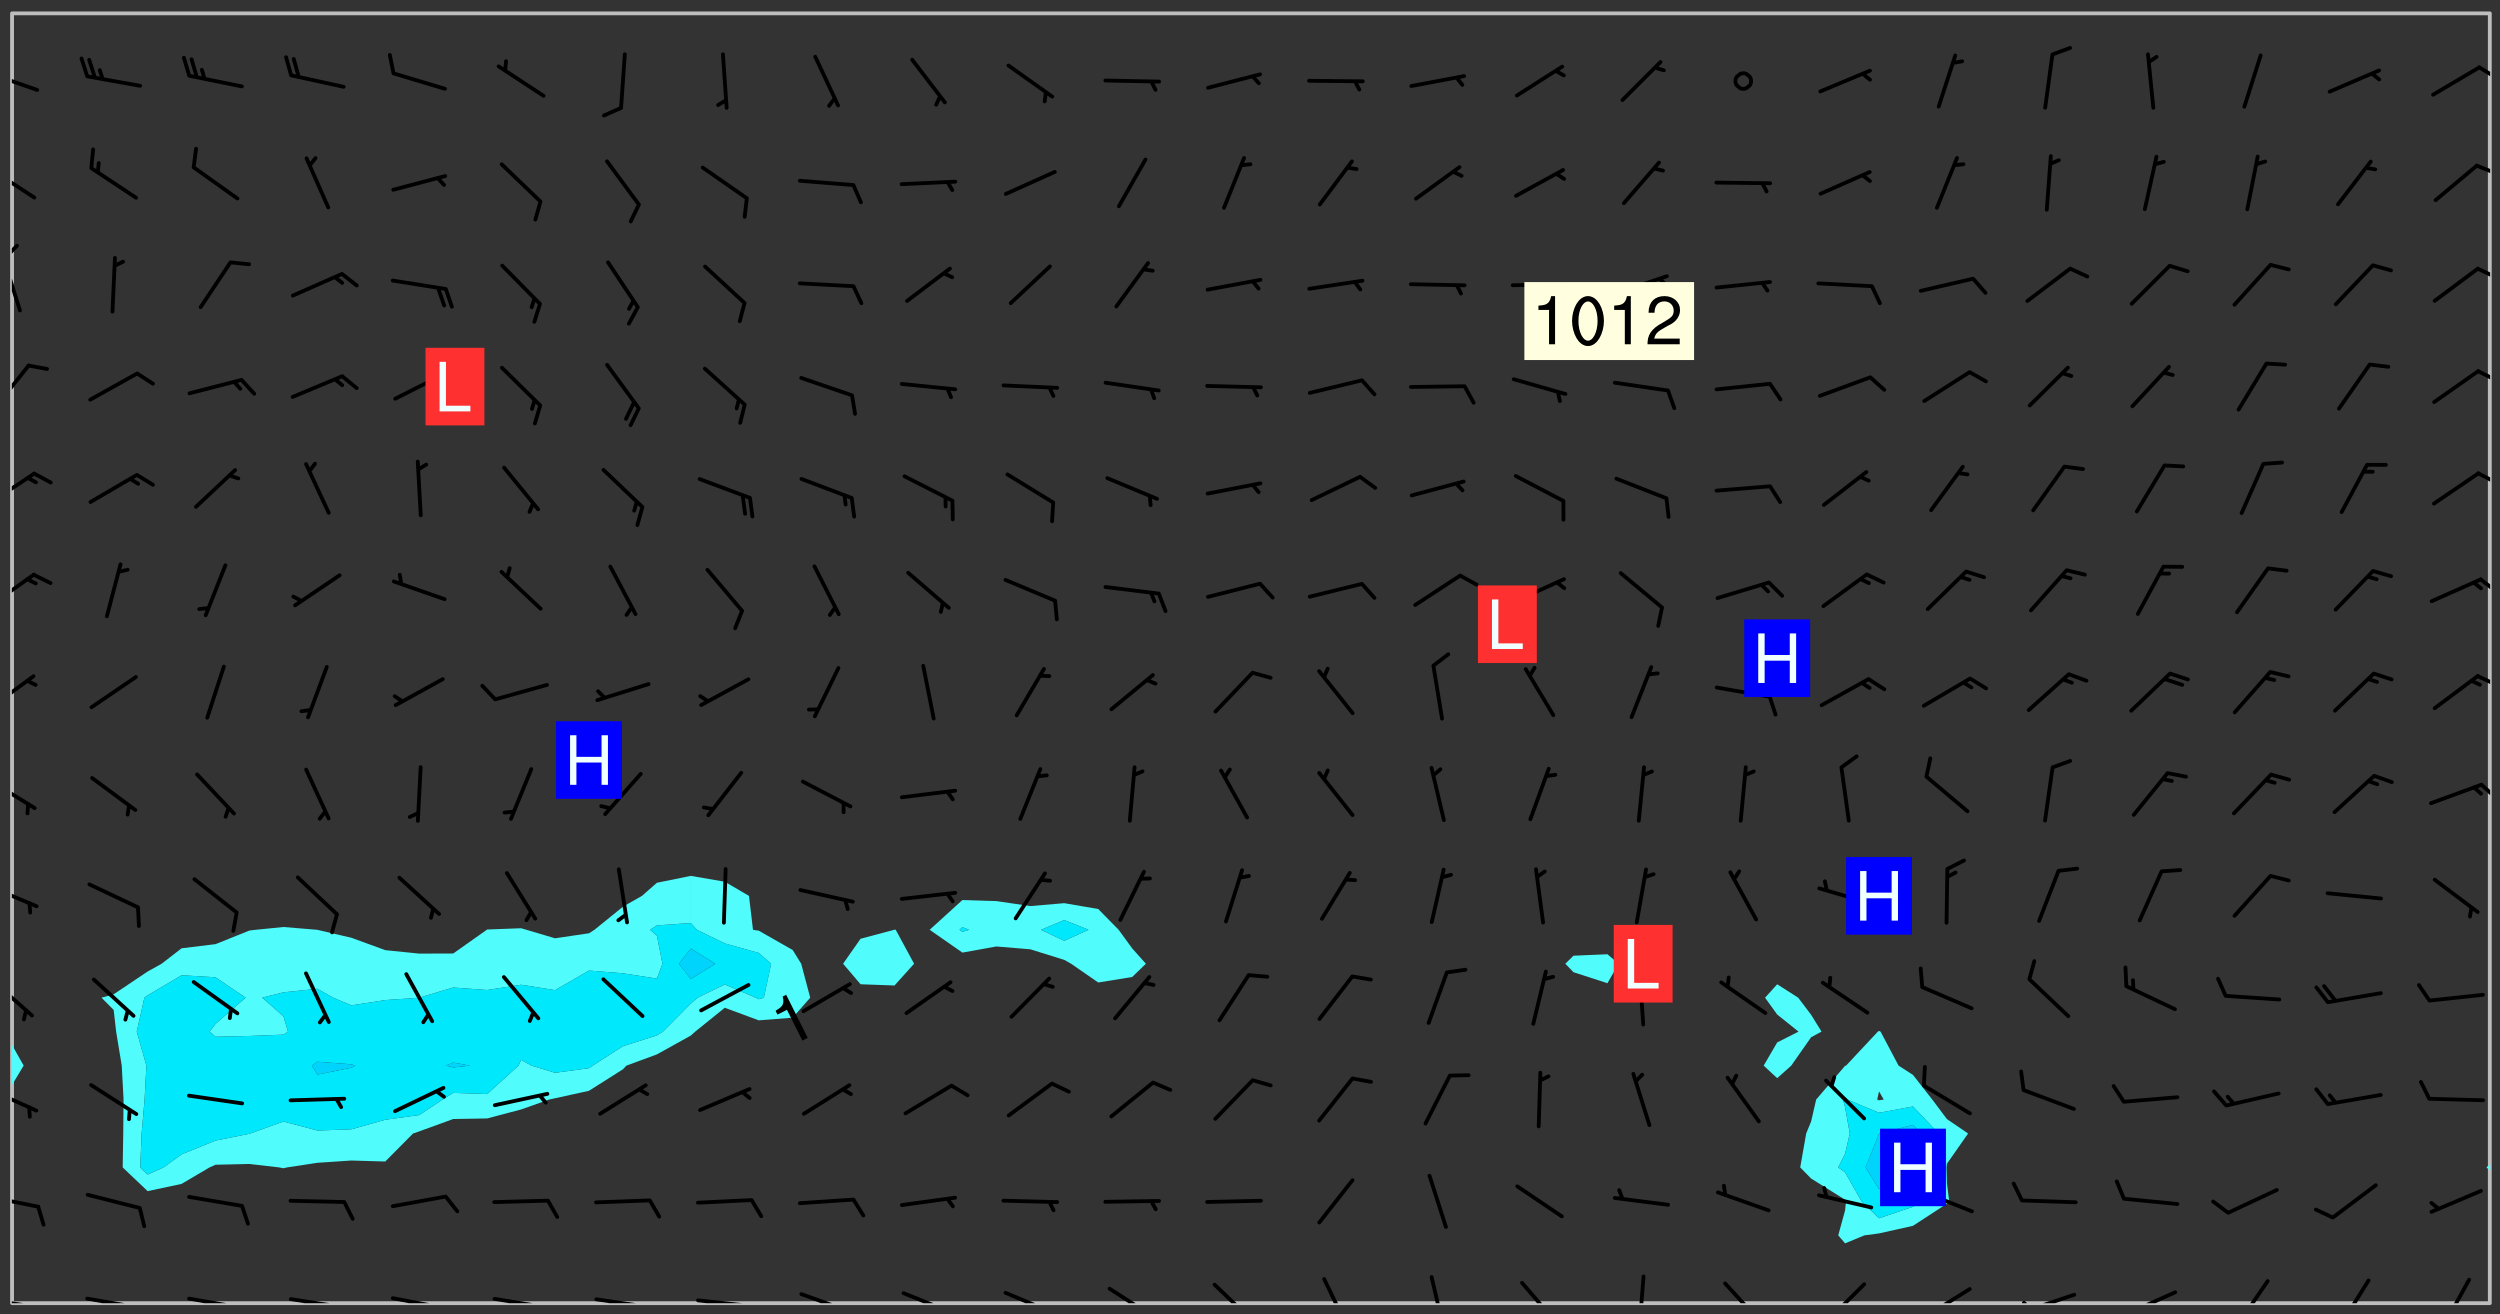 <svg xmlns="http://www.w3.org/2000/svg" role="img" xmlns:xlink="http://www.w3.org/1999/xlink" viewBox="142.45 309.95 326.84 171.84"><rect x="142.45" y="309.95" width="326.84" height="171.84" fill="#333333" stroke="none"/><defs><clipPath id="a"><path d="M144 451h1v29.328h-1zm0 0"/></clipPath><clipPath id="b"><path d="M144 311.672h1V447h-1zm0 0"/></clipPath><clipPath id="c"><path d="M144 311.672h324v168.656H144zm0 0"/></clipPath><clipPath id="d"><path d="M467 463h1v17.328h-1zm0 0"/></clipPath><clipPath id="e"><path d="M467 311.672h1V463h-1zm0 0"/></clipPath><clipPath id="f"><path d="M144 479h4v1.328h-4zm0 0"/></clipPath><clipPath id="g"><path d="M147 480h2v.328h-2zm0 0"/></clipPath><clipPath id="h"><path d="M153 479h9v1.328h-9zm0 0"/></clipPath><clipPath id="i"><path d="M160 480h2v.328h-2zm0 0"/></clipPath><clipPath id="j"><path d="M166 479h9v1.328h-9zm0 0"/></clipPath><clipPath id="k"><path d="M173 480h3v.328h-3zm0 0"/></clipPath><clipPath id="l"><path d="M180 479h8v1.328h-8zm0 0"/></clipPath><clipPath id="m"><path d="M187 480h2v.328h-2zm0 0"/></clipPath><clipPath id="n"><path d="M193 479h8v1.328h-8zm0 0"/></clipPath><clipPath id="o"><path d="M200 480h2v.328h-2zm0 0"/></clipPath><clipPath id="p"><path d="M206 479h9v1.328h-9zm0 0"/></clipPath><clipPath id="q"><path d="M213 480h3v.328h-3zm0 0"/></clipPath><clipPath id="r"><path d="M220 479h8v1.328h-8zm0 0"/></clipPath><clipPath id="s"><path d="M227 480h2v.328h-2zm0 0"/></clipPath><clipPath id="t"><path d="M233 479h8v1.328h-8zm0 0"/></clipPath><clipPath id="u"><path d="M240 480h2v.328h-2zm0 0"/></clipPath><clipPath id="v"><path d="M246 478h9v2.328h-9zm0 0"/></clipPath><clipPath id="w"><path d="M260 478h8v2.328h-8zm0 0"/></clipPath><clipPath id="x"><path d="M273 478h8v2.328h-8zm0 0"/></clipPath><clipPath id="y"><path d="M287 478h7v2.328h-7zm0 0"/></clipPath><clipPath id="z"><path d="M300 477h7v3.328h-7zm0 0"/></clipPath><clipPath id="A"><path d="M315 476h4v4.328h-4zm0 0"/></clipPath><clipPath id="B"><path d="M329 476h3v4.328h-3zm0 0"/></clipPath><clipPath id="C"><path d="M341 477h6v3.328h-6zm0 0"/></clipPath><clipPath id="D"><path d="M356 476h2v4.328h-2zm0 0"/></clipPath><clipPath id="E"><path d="M367 477h6v3.328h-6zm0 0"/></clipPath><clipPath id="F"><path d="M380 477h7v3.328h-7zm0 0"/></clipPath><clipPath id="G"><path d="M393 478h8v2.328h-8zm0 0"/></clipPath><clipPath id="H"><path d="M393 480h3v.328h-3zm0 0"/></clipPath><clipPath id="I"><path d="M406 478h8v2.328h-8zm0 0"/></clipPath><clipPath id="J"><path d="M406 480h3v.328h-3zm0 0"/></clipPath><clipPath id="K"><path d="M420 478h8v2.328h-8zm0 0"/></clipPath><clipPath id="L"><path d="M420 480h2v.328h-2zm0 0"/></clipPath><clipPath id="M"><path d="M434 477h6v3.328h-6zm0 0"/></clipPath><clipPath id="N"><path d="M448 477h5v3.328h-5zm0 0"/></clipPath><clipPath id="O"><path d="M461 477h5v3.328h-5zm0 0"/></clipPath><clipPath id="P"><path d="M144 466h4v2h-4zm0 0"/></clipPath><clipPath id="Q"><path d="M144 452h4v4h-4zm0 0"/></clipPath><clipPath id="R"><path d="M144 437h3v6h-3zm0 0"/></clipPath><clipPath id="S"><path d="M144 425h4v4h-4zm0 0"/></clipPath><clipPath id="T"><path d="M144 411h4v5h-4zm0 0"/></clipPath><clipPath id="U"><path d="M466 412h2v3h-2zm0 0"/></clipPath><clipPath id="V"><path d="M144 398h4v5h-4zm0 0"/></clipPath><clipPath id="W"><path d="M466 398h2v2h-2zm0 0"/></clipPath><clipPath id="X"><path d="M144 384h4v6h-4zm0 0"/></clipPath><clipPath id="Y"><path d="M466 385h2v3h-2zm0 0"/></clipPath><clipPath id="Z"><path d="M144 371h4v5h-4zm0 0"/></clipPath><clipPath id="aa"><path d="M466 371h2v3h-2zm0 0"/></clipPath><clipPath id="ab"><path d="M144 357h3v7h-3zm0 0"/></clipPath><clipPath id="ac"><path d="M466 358h2v2h-2zm0 0"/></clipPath><clipPath id="ad"><path d="M144 343h2v8h-2zm0 0"/></clipPath><clipPath id="ae"><path d="M144 341h1v4h-1zm0 0"/></clipPath><clipPath id="af"><path d="M466 344h2v3h-2zm0 0"/></clipPath><clipPath id="ag"><path d="M144 331h4v6h-4zm0 0"/></clipPath><clipPath id="ah"><path d="M466 331h2v2h-2zm0 0"/></clipPath><clipPath id="ai"><path d="M144 319h4v3h-4zm0 0"/></clipPath><clipPath id="aj"><path d="M466 318h2v3h-2zm0 0"/></clipPath><g id="ak" clip-path="url(#clip1)"><path fill="#fff" fill-opacity="0" fill-rule="evenodd" d="M0 0h1000v1000H0zm0 0"/><path fill="#d3d3d3" fill-opacity="0" fill-rule="evenodd" d="M162.152 355.867l-.234.293.059.234.117.172.176.234.293.348.113.059.117-.172.059-.234.176-.176.465-.176h.699l.234.293.289.816.059.176.176.23.352.234.699.699.172.176.234.348.234.41.289.582.41.465.23.234.234.176.117.23.176.293.172 1.164v.234l.059.289.059.117.117.117.348.41.117.172.176.176.176.234.117.172.172.352.059.234.234.406.234-.059-.176.176-.059.93h-.582l-.234-.113-.348.113-.117.117-.059.293-.059.176-.117.172-.465.293-.059.234-.059.113v.645l.059.172v.41l.059.059v.406l.059.406.117.176.059.059.23.641-.059.293v.699l-.059.582v.234l-.059.23-.055.352v1.922l.055.117h.426l-.367.117-.023.352.891 1.168 1.742.539 1.34.359v.539l.09.809.535.715 1.52.27.891-.086.09 1.164.535.18 1.16-.18 2.055-.984 1.16-.363 1.879-.176 1.695-.18-.18.719-1.516.086-1.25.09-.805.27-1.074.809.27.719.535.898-.18.625-.266.809.266 1.078.625.898.805.18 1.25-.18-.266.723.098.504.055.293v.172l.059.293v.406l.176.117.352.117h.406l.293-.176.113-.117.059-.117.117-.23.059-.176.352-.465.23-.176.176-.059.176.059.059.176.117.988.055.469.059.172.117.234.176.059.816.059h.289l.117.234.059.406.059.352v1.105l.117.293.117.348.289.699.176.352.582.754.352.176.172.059.469.234.641.465.348.234.293.176.293.055.23.062.816.348.293.176.113.172.352.352.117.176.523.641v.289l.059.352v.348l.059.352.059.289.117.059.172.059h.176l.582.234.176.117.176.289.176.234.113.234.293.23.117.117v.41l.059.055.289.234.234.117.059.117.117.172.059.117.23.234.059.176.234.059.117.059-.117.113-.059.117v.117l-.117.293-.117.289v.582l.176.117.117.059.059.117.117.117.113.059.176.348.059.352.059.406v.176l-.059.176-.117.699v.172l.117.176.293.293h.406l.176.117.117.172.117.293v.234h-.527l-.23-.234h-.234l-.176.059-.059.699.059.348.117.176.176.41.117.23.289.469.176.055h.523l.234.059.758.641.059.293v.234l.059.059.23.348v.352l-.117.172v.293l.293.289.293.176.172.059.293.176.293.117.582.406.289.234.293.176.219.16.016.012.23.176.641.523.176.234.117.176.176.176.113.172v.641l.117.176.469.117.582.117.234.059.23.113.293.117.113.059.586.352.289.172.176.062.176.055.176.059.699.352.289.176.234.055.289.176.234.117.641.406.293.117.172.059.234.059.41.059.23.059.234.117.059.172-.41.176.469.059.059.293.113.234.176.055.234.059.176.059.406.117.641.234.117.172.059.234v.176l-.059.117-.059.406.234.234.117.059.348.117.641.23.176.117.289.117.176.176.234.465.582 1.105.176.176.348.176.176.117.352.117 1.047.523.234.059.465.113.293.059.465.176.758.582.234.234.348.465.176.176.289.234.816.699.293.176.289.289.293.176.293.289.695.641.176.176.293.234.289.234.469.289.641.582.348.234.234.293.348.348.352.465.934.992.348.406.117.176.234.059.113.117.645.176.23.113.234.059.293.176.23.117.934.699.406.406.234.176.406.176.234.117.816.348.348.234.234.117.293.289.23.117.758.352.352.172.23.059.293.117.234.059.871.176h.816l.469.23.172.059.875.699.465.117.293.059.176.059.23.059.469.059.348.059.352.059.406.059h.293l.172.059v.23l.176.176h.293l.348.059.352.059.699.117h.641l.465-.234.293-.176.172-.117.41-.172.289-.176.934-.465.469-.293.523-.293.465-.172.465-.176 1.051-.465.289-.117.41-.117.289-.117.527-.176 1.516-.699.582-.348.289-.059.293-.059.348-.117.875-.23.352-.117h.113l.234-.059.875-.234.234-.059h.812l.352-.059.816-.117.172-.059.352-.055.293-.059.23-.059.816-.176.176-.059h.348l.234-.059.465-.117.758-.172.234-.059h.348l.41-.117.289-.059 1.285-.059h.289l.41-.059.23-.059h.176l.875-.117h.406l.41-.117h.348l.352-.113.871-.059h1.75l1.047.289.41.117.289.117.352.117.289.117 1.051.172.289.059h.293l.293.059.172.059.41.059.172.059.117.059h.117l.117.059.352.059h.113l.41.066 1.922.395 1.926.395 1.52.449 1.695.719 2.145.805 1.605-.719 1.43-.805 1.16-1.078 1.25-.449 3.035-.719 1.875-.359 2.145-1.348 2.234-1.254 2.5-1.258 1.695-.449 1.785-.18 1.16-.27.625.539 1.34-.27.715-.988.984-1.344.445-.18.805-.359 1.875-.539 1.785-.449 1.25-.27 1.16-.09 1.699-.09 1.961-.27 1.25-.09h.539l.625-.09h.891l2.145-.18 2.41-.18 2.59-.09 1.695.18 1.609.09 1.43.359 1.16.719 1.875.988 1.16 1.527.266.715.629.09.355.898.535.539.535 1.527 1.074.359h.535l-.805.535.09 1.707.715 2.695.891.805.895.988.715 1.258 1.785.539 1.52-.18.355 1.344 1.609-.805.98-.539.27.27.316-.215.219-.145.801.449.449-.359h.355l.535-.27.539-.719.535-.27.625-.988 1.16.449.84.371 1.395.617 1.695-.18h1.605l1.785.09.18-1.707.535-1.344.805.27.492.848.402.406-.09.539v.359l.715.449.711-.27h1.43l.359.988.445 1.258.715 1.344 1.25.629 1.695.629.715-.18.18-.539.98-.09.449.359.086 1.258-.266.629-.535.18v.539l.715.984.266.539.984.988.801 1.078-.266.359-.09.898-.625 2.332-.355 2.066-.09 1.793-.18.719-.09.539v1.438l-.98 1.883-.359 1.707-.535.898-.805 1.168-.266.539 2.055 1.254.086.359-.355.539-.09-.18v.809l.09 1.438-.445.715-1.074.094-.266.715.535.898.805.719 1.16.809 1.34.27.445.359-.355.449-1.789-.09-1.25-.449-.715-.719-.625-.09-.176 3.59-.188 1.309h89.359V311.703h-55.27v49.082l.762.125 3.289.543 2.023 2.836v2.754l2.352.332 2.348.332h4.051l-1.379 4.16-2.023.707-2.023.703-.543.344-2.594 1.617-.188.117-2.023-2.078-.73-2.742-2.672-2.078-1.375-3.5-.066-.082-1.957-2.672 2.75-1.418v-49.082H294.422v91.414l.117.031.133.012.074.074.105.047.09.059.086.059.09.059.297.297.059.09.031.117.027.117.016.137-.031.117-.059.09-.059.086-.043.105-.047.102-.027.121v.145l.176.27.148.148.074.086.074.074.043.105.062.09.059.086.043.105.059.09.047.102.043.105.059.086.117.18.074.074.062.086.059.09.043.105.059.09.059.086.062.09.059.09.043.102.117.18.074.074.059.086.074.074.09.059.105.047h.148l.133-.016.133.016.102-.047.074-.074.047-.102-.016-.133v-.148l-.047-.105-.027-.117-.047-.102-.027-.121-.043-.102-.062-.09-.043-.102-.043-.105-.031-.117-.016-.133-.012-.137.086-.059.059-.086.121-.031.043.105.016.133v.117l.059.102.059.09.09.059.148.148.059.09.043.105-.012.102.086.059.105.047.086.059.09.059.074.074-.117.027-.105.047-.086.059-.074.074-.059.09-.062.086-.027.121-.047.102-.043.105-.031.117-.012.133-.016.133v.148l.027.117.047.105.043.102.059.09.074.074.09.059.074.074.09.059.059.09.043.105.047.102.117.031.133.016h.148l.117-.031.105.043.043.105.047.102.027.121L299.5 410l.027.117.031.121.027.117.105.043.102.047.133-.016.148.148.062.086.074.074.07.074.09.062.105.043.102.043.117.031.137.016.117-.031.074-.074.027-.117-.012-.133-.031-.121-.027-.117.043-.105h.117l.09.062.117.027h.148l.133.016h.148l.133.016.133-.016h.148l.133-.016.133-.012.137.012.117-.027.133-.016.191-.059-.059.176-.016.133-.027.121-.016.133-.059.086-.133.016-.105.047-.105.043-.117.031-.117.027-.266.031h-.148l-.133.016-.074.074.059.086.148.148.117.18.074.07.09.062.09.059.086.059.09.059.102.043.105.062.105.043.086.059.105.047.102.043.18.117.059.09-.043.102-.047.105.016.133.223.223.059.09.043.102.031.121.043.102.016.133.031.117.012.137.031.117.148.148.102.043.105.043.117.031.133.016.137.016h.117l.117-.031.09-.059.043-.105.047-.102.043-.105.031-.117.012-.133v-.148l-.012-.133-.016-.133-.031-.117-.043-.105-.047-.105-.043-.102-.043-.105-.016-.133.016-.133.027-.117.031-.117.027-.121.047-.102.09-.059.086-.062.074-.074.09-.059.223-.223.059-.086.074-.074.117-.18.059-.086v-.148l-.074-.074-.102-.047-.105-.043-.102-.043-.059-.09-.047-.105-.027-.117.09-.059.117-.031.102-.043.18-.117.148-.148.012-.133-.012-.105-.09-.059-.133.016h-.148l-.133.016-.133-.016-.121-.031-.086-.059-.074-.074-.059-.09-.062-.086-.117-.18-.059-.086.031-.121.086-.059.121-.031.059-.086v-.121l-.031-.117-.059-.09-.059-.086-.047-.105-.027-.117-.016-.133.059-.09.074-.074.09-.059.117-.18.074-.074.059-.086.148-.148.121-.031.133-.016.133.016.074.074.043.105.016.133-.031.117-.117.031-.133.012-.148.148-.043.105-.047.102-.027.121-.031.117v.148l.031.117.043.105.059.09.074.07.074.074.117.031.121.027.117-.027.133-.016h.117l.09.059.074.074.047.105.059.086.102.047.133.016.105.043.086.059-.012.105-.074.074-.18.117-.059.09-.09.059-.07.074-.074.074-.062.09-.027.117-.016.133.016.133-.016.133v.148l.016.133.027.117.031.121.074.074.09.059.086.059.09.059.117.031v.086l-.102.047-.09.059-.266.031-.117.027h-.148l-.105.043-.102.047-.059.09-.062.234-.012.133-.031.121-.016.133v.293l-.012.133.012.137.016.133.133.016.133.012.121.031.086.059.074.074.047.105.043.102.016.133v.445l-.016.133v.445l.031.266.027.117.016.133.031.117.086.211.031.266v.148l-.031.117-.027.117-.031.121-.027.117-.031.117-.031.121-.012.133-.016.133.09.059.117-.031.102.016.047.105-.031.266v.441l-.043.105-.047.105-.043.102-.043.105-.059.086-.031.121-.043.117-.031.117-.016.133.016.133.059.09.105.047.086.059.059.086-.012.137-.031.117-.043.102v.445l-.016.133v.148l-.031.117-.043.105-.027.117-.047.105-.043.102-.031.121-.027.117-.031.133-.031.117-.027.117-.043.105-.031.117-.031.121-.012.133-.016.133v.297l.027.117v.148l.047.398.027.117.059.09.121.031h.148l.133-.016.059.09v.117l-.059.09-.09.059-.102.043-.105.047-.09.059-.086.059-.137.016-.117-.031-.133-.016-.102.047-.062.086-.012.137-.016.133-.031.117-.027.117-.016.133-.031.121v.297l.016.133.031.117v.148l.012.133v.148l-.027.117-.047.102-.027.121-.031.117-.059.09-.074.074-.102.043-.105.047-.117.027-.121.031-.102-.047.059-.086.105-.047.027-.117.031-.117.027-.121.031-.117v-.148l.016-.133-.031-.117-.043-.105-.105.016-.074.074-.102.043-.09.062-.074.074-.043.102-.016.133-.031.117L304.25 426l-.031.117-.027.117-.031.121-.027.117-.031.117-.043.105-.09.059h-.09l-.117-.031-.031-.086.016-.137-.031-.117v-.148l-.012-.133v-.148l-.062-.234-.027-.121-.043-.102-.047-.105-.059-.086-.059-.09-.043-.105-.062-.086-.148-.148-.07-.074-.105-.047-.105-.043-.102-.043-.297-.297-.09-.074-.086-.059-.105-.043-.09-.062-.086-.059-.105-.043-.09-.059-.086-.062-.074-.07-.105-.047-.086-.059-.105-.043-.09-.062-.102-.043-.105-.043-.086-.059-.105-.047-.105-.043-.102-.047-.09-.059-.102-.043-.105-.043-.09-.062-.117-.027-.133-.016-.133.016H299.75l-.133.016-.117-.031-.09-.059-.074-.074-.09-.059-.102-.047h-.148l-.121-.027-.102-.043-.074-.074-.117-.18-.09-.059-.102-.043-.09-.062-.105-.043-.09-.059-.086-.059-.105-.047-.059-.086-.059-.09-.043-.105-.047-.102-.074-.074-.086-.059-.074-.074-.09-.059-.223-.223-.043-.105-.031-.266.105-.043h.145l.105.043.074.074.09.059.086.059.105.047.09.059.148.148.07.074.148.148.062.086.074.074.086.059.074.074.09.062.09.059.086.059.27.176.102.047.105.043.102.043.047-.074.059-.086.074-.074.07-.074.105.043.074.074.059.09.043.102.047.105.043.105.121.027.117-.027.074-.09.043-.105.059-.09.074-.074.105-.043.117-.027.133.012.09.059.148.148.059.09.043.105.047.102.043.105.043.102.105.047.105.043.133.016.086-.059.059-.09.074-.074.105-.043.117.027.105.047.102.043.105.043.102.047.18.117v.117l-.016.133.016.133.016.137.059.086.102.047.121.027.117.031h.148l.117-.031.059-.09.18-.117.059-.09.074-.074.059-.086.117-.18.18-.117.117.031.09.059.043.074-.016.133v.117l.09.059h.148l.133-.016.133-.012.266-.031.105-.043.117-.031.121-.027.074-.074.07-.074.062-.09-.016-.105-.047-.102-.102-.043-.105-.016-.117.027-.266.031h-.148l-.074-.074-.09-.059-.117-.031-.117-.027-.133-.016h-.148l-.133.016h-.297l-.105-.047-.148-.148-.043-.102-.059-.09.223-.223.086-.059.105-.043.117-.031.133-.016.133.016.137.016.102.043.133-.012.09-.062.102-.043.062-.09-.047-.102-.09-.059-.117-.031-.102-.043-.059-.09-.062-.09v-.117l.016-.133.105-.047.074-.07v-.121l-.09-.059-.031-.117.09-.059.074-.074.043-.105.059-.09.047-.102.016-.133v-.148l-.047-.105-.043-.102-.09-.059-.133-.016-.102-.043-.137-.016-.117-.031h-.445l-.133-.016-.133-.012-.133-.016-.117-.031h-.148l-.133-.016-.133-.012-.266-.031-.121-.043-.086-.059-.074-.074v-.148l.012-.133.105-.047.102-.043.133-.016h.152l.133-.016h.293l.121.031.102.043.09.059.234.062.121-.047.09-.059.102-.043.133-.016.105.043.102.047.133.012.121-.027h.145l.121-.031.117-.027.105-.047.074-.074.086-.059.148-.148.059-.086.047-.105.027-.117.016-.105-.102-.043-.09-.059-.117-.031-.105-.043-.09-.062-.074-.086-.074-.074-.102-.043-.105-.047-.102-.043-.059-.09-.047-.102-.086-.211-.062-.086-.059-.09-.074-.074-.086-.059h-.27l-.117.031-.09.059-.102.043-.133.016-.105-.016-.027-.117-.062-.09-.117-.031-.102-.043-.148-.148-.031-.117-.016-.105.074-.074.18-.117.117-.027.117-.031.137.016.102.043.105.043.102.047.105.043.117.031.133.016.117.027.133.016.105-.016.09-.059-.074-.074-.105-.043-.074-.074-.074-.09-.148-.148-.086-.059-.09-.059-.074-.074-.09-.059-.102-.047-.121-.027-.102-.047-.105-.043-.117-.031-.102-.043-.121-.031h-.148l-.117.031-.105.043-.086.062-.18.117-.086.059-.09.059-.105.047-.086.059-.105.043-.102.043-.105.047-.074.074-.059.09-.059.086-.047.105-.059.086-.074.074-.133-.012-.117-.031h-.117l-.074.074-.09.059-.074.074-.09.059-.086.059-.105.047-.102.043-.137.016-.102-.043-.148-.148-.105-.047h-.086l-.105.047-.102.043-.121.031-.117-.031-.074-.074v-.117l.031-.121.074-.07.059-.09.074-.074.117-.031.105-.043h.293l.133-.016.137-.016.102-.043.09-.059.102-.047.09-.059.133-.012.09.059.133.012.09-.059.086-.059.105-.043.09-.059.086-.062.09-.059.148-.148.059-.086.059-.09.105-.043.133-.016.117.027.121.031.059-.059.059-.09.031-.266.027-.117.105.012.133.016.102-.043.09-.059.059-.09.074-.074.059-.09.047-.102.012-.133-.012-.133-.047-.105-.148-.148-.059-.09-.059-.086-.043-.105v-.445l.016-.133v-.148l.012-.133-.059-.059-.09.059-.102-.043-.18-.117-.086-.059-.062-.09-.059-.09-.074-.074-.086-.059-.121.031-.102.012-.105.047-.086.059-.105.043-.148.148-.09.059-.086.059-.09.062-.105.043-.133.016v-.121l.105-.043.117-.031.074-.07.043-.105v-.148l-.027-.117-.148-.148-.133-.016h-.148l-.117.031-.105.043-.102.043-.09.062-.117.027-.074-.074.012-.133-.043-.102-.043-.105-.09-.059-.117.027-.121.031-.117.031-.102.043-.121.031-.102.043-.105.043-.09.059-.102.016v-.117l.016-.133-.059-.09-.074.043-.148.148-.059.09-.074.074-.047.105-.043.102-.074.074-.059.09-.074.074-.059.086-.074.074-.09.062-.074.07-.074.074-.102.016-.133.016-.105-.043v-.121l.148-.148.043-.102.059-.09.047-.102.043-.105.059-.09.031-.117.043-.102.031-.121.027-.117.047-.105.043-.102.043-.105.074-.07.09-.062.09-.059.102-.043h.297l.266-.031.105-.043-.074-.074-.117-.031-.105-.043-.09-.059-.102-.047-.09-.059-.102-.043-.105-.043-.09-.062-.086-.059-.105-.043-.102-.043-.121-.031-.117-.031-.102-.043L297.5 410.25l-.102-.043-.09-.059-.043-.105-.016-.133.102-.043.133-.016.137.016.133-.016.102-.043.059-.09.016-.105-.09-.059-.074-.074-.102-.043-.09-.059-.148-.148-.043-.105-.016-.133v-.293l-.059-.09-.09-.059-.074-.074-.043-.105-.031-.117-.059-.09-.074-.074-.117-.027-.074-.074-.09-.059-.09-.062-.086-.059-.074-.074-.059-.086-.047-.105-.086-.059-.148-.148-.195-.059-.133.016-.102.043-.074.074-.047.102-.043.105-.059.09-.059.086-.297.297-.09.059h-.086l-.062-.086-.043-.105.031-.117.059-.09.027-.117-.012-.133-.09-.062-.105.047-.117.027-.117.031-.27.176-.102.047-.117.027-.105.047-.09.059-.102.043-.059-.086-.047-.105.016-.133.047-.105.07-.074.074-.07.059-.09v-.148l-.043-.105h-.238l-.102.047-.031.117-.027.117-.031.121-.074.043-.133.016-.074-.047-.043-.102-.043-.105-.047-.102-.043-.105-.121.031-.102.043-.133.016-.117.031-.105.043-.09.059-.102.047-.121.027-.133.016-.102-.043-.059-.09-.047-.105-.043-.102-.043-.105v-.117l.059-.09.086-.059.18-.117.102-.047.105-.043.105-.059.102-.043.09-.062.102-.043.105-.059.102-.047.09-.059.105-.043.102-.043.09-.062.102-.043.137-.016.117.031.102.043.121.031.102.043.105.047.102.043.105.043.102.047.105.043.102.043.105.047.086.059.105.043.117.031.105.043.102.047.09.059.105.043.102.043.105.047.117.027.102.047.121.027h.148l.086-.059.016-.102.059-.09-.027-.117-.074-.074-.117-.18-.074-.074-.09-.074-.18-.117-.086-.059-.105-.043-.102-.047-.27-.176-.059-.09-.074-.074-.059-.09-.043-.102-.031-.117-.016-.137v-.562l-.012-.133-.016-.133-.031-.117-.016-.133-.012-.133-.031-.121-.223-.223-.059-.086-.016-.105.031-.117.133-.016v-91.414H172.992v1.453l-.059.234-.352 1.051-.172.523-.117.348-.176.41-.117.172-.234.293-.23.059h-.352l-.117.059-.23.406v.293l.117.176.23.23.117.234.641.758.293.465.176.234.23.352.234.348.641.816.176.465.172.41.117.695.176.469.117 1.398.059.465v.875l.117 1.047v4.781l-.059.465-.352 1.281-.176.523-.113.41-.352.93L172.934 336l-.234.582-.117.176-.172.348-.176.406-.352.816-.059.293-.113.293-.117.289-.059.176-.117.875-.059.406-.059.117-.059.176-.059.172-.23.527-.117.172v.234l-.117.234-.059.172-.176.586v.289l-.059.176v.293l-.059.113-.059.527v.172l-.055.234v2.621l-.176.816-.117.176-.176.234-.117.172-.113.234-.586.934-.23.289-.293.465-.176.234-.289.352-.352.699-.113.23-.176.41-.176.23-.406.527-.816.699-.293.172-.289.234-.176.117-.176.176-.523.406-.527.176-.172.176-.234.055-.641.176h-.758m12.211 31.023l-1.074.449.359.895 1.25-.715.445-.539-.98-.09"/><path fill="#d3d3d3" fill-opacity="0" fill-rule="evenodd" d="M201.508 416.598h-.895l.449.629.98.359.805-.09.445-.988-.176.09-.715-.355-.895.355m154.621 59.07l-.059-.523v-.293l.113-.293.059-.23.469-.469h.113l.117-.113.117-.059h.176l.234-.059h.348l.234.059.117.059.23.172.059.176.117.582v.293l-.117.176-.172.289-.176.176-.527.523-.23.234-.117.059h-.176l-.117-.059-.406-.293-.176-.117-.117-.059-.059-.113-.055-.117m6.641-10.957l-.059-.172v-1.109l.059-.172.176-.059.172-.059h.176l.234-.059.117.059.059.699-.059.172-.117.176-.117.059-.234.523-.113.059h-.234l-.059-.117m9.613-14.391l-.117-.176v-.699l.293-.875.117-.172.176-.352.113-.23.117-.293.352-.758.117-.23.172-.234h.176l.117-.059h.641l.117.059.234.234.172.113.352.293.117.117.113.176v.113l.117.059.117.117v.699l-.059.176v.23l-.059.176-.348 1.051-.117.23-.117.234-.117.059-.23.234-.641.289h-.875l-.41-.117-.641-.465"/><path fill="none" stroke="#bebebe" stroke-linecap="round" stroke-linejoin="round" stroke-miterlimit="10" stroke-width=".5" d="M467.957 311.695H144.027v168.625h323.93v-168.625"/><g clip-path="url(#a)"><path fill="#fff" fill-opacity="0" fill-rule="evenodd" d="M144 475.891v4.438h.004H144v-28.504 24.066"/></g><g clip-path="url(#b)"><path fill="#fff" fill-opacity="0" fill-rule="evenodd" d="M144 444.82v1.703-134.852h.004H144V444.82"/></g><path fill="#50fcfc" fill-rule="evenodd" d="M144 446.523v5.301l.004-.004v-5.293l-.004-.004"/><g clip-path="url(#c)"><path fill="#fff" fill-opacity="0" fill-rule="evenodd" d="M144.004 480.328V451.82l1.539-2.559-1.539-2.734V311.672h88.762v112.785l-4.438.902-1.949 1.711-2.488 1.418-3.727 3.02-.711.453-4.438.656-3.742-1.109-.699-.203-4.438.164-.047.039-4.391 3.098-4.438.016-4.441-.453-4.438-1.621-4.438-1.035-.035-.004-4.402-.367-3.633.367-.809.094-4.438 1.781-4.438.543-2.613 2.02-1.824 1.016-4.438 2.973-1.598.449 1.598 1.602.32 2.836.734 4.441.238 4.438-.043 4.438-.07 4.438 3.258 3.098 4.438-.945 3.652-2.152.785-.352 4.438-.102 3.895.453.547.109.465-.109 3.973-.605 4.438-.297 4.438.129 3.633-3.664.809-.277 4.438-1.613 4.438-.078 4.438-1.172 3.672-1.297.77-.168 4.438-.977 4.438-2.812.457-.48 3.98-1.465 4.438-2.465.57-.512 3.871-3.121 4.438 1.645 4.438-.348 2.293-2.613-1.18-4.438-1.113-1.797-4.438-2.527-.75-.113-.527-4.438-3.16-1.848-4.441-.766V311.672h26.633v119.816l-.039.02-4.402 1.172-2.285 3.266 2.285 2.684 4.441.16 2.559-2.844-2.402-4.438-.156-.02v-119.816h8.875v115.945l-4.281 3.891 4.281 2.98 4.438-.801 4.441.371 4.438 1.383.895.504 3.543 2.453 4.438-.719 1.797-1.734-1.797-2.012-1.766-2.426-2.672-2.719-4.438-.762-4.438.379-4.441-.652-4.438-.137V311.672h84.328v123.031l-4.438.191-1.074 1.051 1.074 1.109 4.438 1.438 1.453-2.547-1.453-1.242V311.672h22.191v126.957l-1.586 1.754 1.586 2.203 2.789 2.234-2.789 1.414-1.766 3.027 1.766 1.645 1.84-1.645 2.602-3.715 1.359-.727-1.359-2.191-1.695-2.246-2.746-1.754V311.672h13.316v133.051l-.156.098-4.152 4.441-.129.023-3.781 4.414-.656 2.852-.648 1.586-.781 4.438 1.43 1.453 4.438 2.77.121.219-.121 1.172-.895 3.266.895 1.047 2.523-1.047 1.914-.254 4.438-.992 4.438-2.891.301-.301-.301-2.414-.051-2.027.051-.48 2.77-3.957-2.77-1.887-1.914-2.551-2.523-3.223-1.883-1.215-2.352-4.441-.203-.098V311.672h79.887v150.434l-.465.469.465.461v17.293H144.004"/></g><path fill="#50fcfc" fill-rule="evenodd" d="M145.543 449.262l-1.539 2.559v-5.293l1.539 2.734m11.773-7.277l-1.598-1.602 1.598-.449 4.438-2.973 1.824-1.016 2.613-2.02 4.438-.543 4.438-1.781.809-.094 3.633-.367 4.402.367.035.004 4.438 1.035 4.438 1.621 4.441.453 4.438-.016 4.391-3.098.047-.039 4.438-.164.699.203 3.742 1.109 4.438-.656.711-.453 3.727-3.02 2.488-1.418 1.949-1.711 4.438-.902v6.168l-4.438.309-.895.574.895.773.727 3.664-.727 1.941-4.438-.691-4.438-.359-4.438 2.559-4.441-.707-4.438.691-4.438-.328-4.438 1.332-4.441.312-4.438.691-2.379-1.004-2.059-1.164-4.438.461-2.777.703 2.777 2.441.594 1.996-.594.395-4.441.172-4.438.102-.781-.668.781-1.012 3.93-3.426-3.93-2.664-4.438-.27-4.438 2.625-.426.309-1 4.438 1.262 4.441-.238 4.438-.387 4.438-.184 4.438.973.926 2.082-.926 2.355-1.707 4.438-1.805 4.438-.891.102-.035 4.34-1.559 4.438 1.172 4.438-.156 4.438-1.254 4.441-.613 3.043-2.027 1.395-.867 4.438.152 4.105-3.723.332-.75 1.355.75 3.086.941 4.438-.605.48-.336 3.957-2.535 4.438-1.414.789-.492 3.648-3.676.887-.762 3.555-1.727 4.047 1.727.391.203.664-.203.953-4.438-1.617-1.414-4.438-1.238-3.645-1.785-.797-.883v-6.168l4.441.766 3.16 1.848.527 4.438.75.113 4.438 2.527 1.113 1.797 1.18 4.438-2.293 2.613-4.438.348-4.438-1.645-3.871 3.121-.57.512-4.438 2.465-3.98 1.465-.457.48-4.438 2.812-4.438.977-.77.168-3.672 1.297-4.438 1.172-4.438.078-4.438 1.613-.809.277-3.633 3.664-4.438-.129-4.438.297-3.973.605-.465.109-.547-.109-3.895-.453-4.438.102-.785.352-3.652 2.152-4.438.945-3.258-3.098.07-4.438.043-4.438-.238-4.438-.734-4.441-.32-2.836"/><path fill="#00e8fc" fill-rule="evenodd" d="M161.59 449.262l-1.262-4.441 1-4.438.426-.309 4.438-2.625 4.438.27 3.93 2.664-3.93 3.426-.781 1.012.781.668 4.438-.102 4.441-.172.594-.395-.594-1.996-2.777-2.441 2.777-.703 4.438-.461v9.535l-.73.508.73 1.168 4.438-.891.527-.277-.527-.164-4.438-.344v-9.535l2.059 1.164 2.379 1.004 4.438-.691 4.441-.312 4.438-1.332v9.816l-.988.395.988.242 2.211-.242-2.211-.395v-9.816l4.438.328 4.438-.691 4.441.707 4.438-2.559 4.438.359 4.438.691.727-1.941-.727-3.664-.895-.773.895-.574 4.438-.309v3.328l-1.562 1.992 1.562 2 3.199-2-3.199-1.992V430.625l.797.883 3.645 1.785 4.438 1.238 1.617 1.414-.953 4.438-.664.203-.391-.203-4.047-1.727-3.555 1.727-.887.762-3.648 3.676-.789.492-4.438 1.414-3.957 2.535-.48.336-4.438.605-3.086-.941-1.355-.75-.332.75-4.105 3.723-4.438-.152-1.395.867-3.043 2.027-4.441.613-4.438 1.254-4.438.156-4.438-1.172-4.34 1.559-.102.035-4.438.891-4.438 1.805-2.355 1.707-2.082.926-.973-.926.184-4.438.387-4.438.238-4.438"/><path fill="#00d4fc" fill-rule="evenodd" d="M183.945 450.43l-.73-1.168.73-.508 4.438.344.527.164-.527.277-4.438.891m17.754-.926l-.988-.242.988-.395 2.211.395-2.211.242m31.066-11.559l-1.562-2 1.562-1.992 3.199 1.992-3.199 2"/><path fill="#50fcfc" fill-rule="evenodd" d="M254.957 438.629l-2.285-2.684 2.285-3.266 4.402-1.172.039-.02.156.02 2.402 4.438-2.559 2.844-4.441-.16m13.316-4.141l-4.281-2.98 4.281-3.891v3.543l-.383.348.383.266.875-.266-.875-.348v-3.543l4.438.137 4.441.652 4.438-.379v2.207l-3.043 1.273 3.043 1.438 3.172-1.438-3.172-1.273v-2.207l4.438.762 2.672 2.719 1.766 2.426 1.797 2.012-1.797 1.734-4.438.719-3.543-2.453-.895-.504-4.438-1.383-4.441-.371-4.438.801"/><path fill="#00e8fc" fill-rule="evenodd" d="M268.273 431.773l-.383-.266.383-.348.875.348-.875.266m13.316 1.172l-3.043-1.438 3.043-1.273 3.172 1.273-3.172 1.438"/><path fill="#50fcfc" fill-rule="evenodd" d="M348.164 437.055l-1.074-1.109 1.074-1.051 4.438-.191 1.453 1.242-1.453 2.547-4.438-1.438m26.629 13.852l-1.766-1.645 1.766-3.027 2.789-1.414-2.789-2.234-1.586-2.203 1.586-1.754 2.746 1.754 1.695 2.246 1.359 2.191-1.359.727-2.602 3.715-1.84 1.645m4.441 13.121l-1.43-1.453.781-4.438.648-1.586.656-2.852 3.781-4.414v4.09l-.277.324.277 1.02.613 3.418-.613 2.66-.902 1.777.902.637 2.16 3.805 2.277 2.207 4.438-1.504 1.004-.703 1.273-4.441 1.082-4.438-3.359-3.535-4.438.828-4.129-1.73-.309-.324v-4.09l.129-.023 4.152-4.441.156-.098v7.91l-.234 1.066.234.098.617-.098-.617-1.066v-7.91l.203.098 2.352 4.441 1.883 1.215 2.523 3.223 1.914 2.551 2.77 1.887-2.77 3.957-.051.48.051 2.027.301 2.414-.301.301-4.438 2.891-4.438.992-1.914.254-2.523 1.047-.895-1.047.895-3.266.121-1.172-.121-.219-4.438-2.77"/><path fill="#00e8fc" fill-rule="evenodd" d="M383.672 463.211l-.902-.637.902-1.777.613-2.66-.613-3.418-.277-1.02.277-.324.309.324 4.129 1.73 4.438-.828v2.41l-4.391 1.125-.047.039-1.77 4.398 1.77 2.848 2.785-2.848 1.652-1.902 1.07-2.535-1.07-1.125v-2.41l3.359 3.535-1.082 4.438-1.273 4.441-1.004.703-4.438 1.504-2.277-2.207-2.16-3.805"/><path fill="#00d4fc" fill-rule="evenodd" d="M388.109 465.422l-1.77-2.848 1.77-4.398.047-.039 4.391-1.125 1.07 1.125-1.07 2.535-1.652 1.902-2.785 2.848"/><path fill="#fff" fill-opacity="0" fill-rule="evenodd" d="M388.109 452.633l-.234 1.066.234.098.617-.098-.617-1.066"/><path fill="#50fcfc" fill-rule="evenodd" d="M467.996 463.035l-.465-.461.465-.469v.93"/><g clip-path="url(#d)"><path fill="#fff" fill-opacity="0" fill-rule="evenodd" d="M467.996 480.328H468v-17.293 17.293h-.004"/></g><path fill="#50fcfc" fill-rule="evenodd" d="M467.996 462.105v.93H468v-.93h-.004"/><g clip-path="url(#e)"><path fill="#fff" fill-opacity="0" fill-rule="evenodd" d="M467.996 311.672H468v150.434-150.434h-.004"/></g><path fill="#fff" fill-opacity="0" fill-rule="evenodd" d="M245.285 449.066l5.223-2.613-4.457-8.906-5.223 2.613 4.457 8.906"/><path fill-rule="evenodd" d="M244.777 440.234l.453-.23 2.82 5.629-.703.355-2.012-4.016-1.242.621-.246-.496.469-.309.203-.16.164-.184.121-.219.059-.266-.004-.328-.082-.398"/><g clip-path="url(#f)"><path fill="none" stroke="#000" stroke-linecap="round" stroke-linejoin="round" stroke-miterlimit="10" stroke-width=".5" d="M147.465 480.91l-6.93-1.16"/></g><g clip-path="url(#g)"><path fill="none" stroke="#000" stroke-linecap="round" stroke-linejoin="round" stroke-miterlimit="10" stroke-width=".5" d="M147.465 480.91l.777 2.324"/></g><g clip-path="url(#h)"><path fill="none" stroke="#000" stroke-linecap="round" stroke-linejoin="round" stroke-miterlimit="10" stroke-width=".5" d="M160.777 480.93l-6.926-1.203"/></g><g clip-path="url(#i)"><path fill="none" stroke="#000" stroke-linecap="round" stroke-linejoin="round" stroke-miterlimit="10" stroke-width=".5" d="M160.777 480.93l.762 2.332"/></g><g clip-path="url(#j)"><path fill="none" stroke="#000" stroke-linecap="round" stroke-linejoin="round" stroke-miterlimit="10" stroke-width=".5" d="M174.094 480.93l-6.926-1.203"/></g><g clip-path="url(#k)"><path fill="none" stroke="#000" stroke-linecap="round" stroke-linejoin="round" stroke-miterlimit="10" stroke-width=".5" d="M174.094 480.93l.762 2.332"/></g><g clip-path="url(#l)"><path fill="none" stroke="#000" stroke-linecap="round" stroke-linejoin="round" stroke-miterlimit="10" stroke-width=".5" d="M187.418 480.867l-6.945-1.074"/></g><g clip-path="url(#m)"><path fill="none" stroke="#000" stroke-linecap="round" stroke-linejoin="round" stroke-miterlimit="10" stroke-width=".5" d="M187.418 480.867l.805 2.316"/></g><g clip-path="url(#n)"><path fill="none" stroke="#000" stroke-linecap="round" stroke-linejoin="round" stroke-miterlimit="10" stroke-width=".5" d="M200.711 480.988l-6.902-1.32"/></g><g clip-path="url(#o)"><path fill="none" stroke="#000" stroke-linecap="round" stroke-linejoin="round" stroke-miterlimit="10" stroke-width=".5" d="M200.711 480.988l.723 2.348"/></g><g clip-path="url(#p)"><path fill="none" stroke="#000" stroke-linecap="round" stroke-linejoin="round" stroke-miterlimit="10" stroke-width=".5" d="M214.043 480.898l-6.934-1.141"/></g><g clip-path="url(#q)"><path fill="none" stroke="#000" stroke-linecap="round" stroke-linejoin="round" stroke-miterlimit="10" stroke-width=".5" d="M214.043 480.898l.785 2.324"/></g><g clip-path="url(#r)"><path fill="none" stroke="#000" stroke-linecap="round" stroke-linejoin="round" stroke-miterlimit="10" stroke-width=".5" d="M227.367 480.84l-6.953-1.023"/></g><g clip-path="url(#s)"><path fill="none" stroke="#000" stroke-linecap="round" stroke-linejoin="round" stroke-miterlimit="10" stroke-width=".5" d="M227.367 480.84l.824 2.312"/></g><g clip-path="url(#t)"><path fill="none" stroke="#000" stroke-linecap="round" stroke-linejoin="round" stroke-miterlimit="10" stroke-width=".5" d="M240.699 480.703l-6.988-.75"/></g><g clip-path="url(#u)"><path fill="none" stroke="#000" stroke-linecap="round" stroke-linejoin="round" stroke-miterlimit="10" stroke-width=".5" d="M240.699 480.703l.914 2.277"/></g><g clip-path="url(#v)"><path fill="none" stroke="#000" stroke-linecap="round" stroke-linejoin="round" stroke-miterlimit="10" stroke-width=".5" d="M253.828 481.52l-6.613-2.383"/></g><g clip-path="url(#w)"><path fill="none" stroke="#000" stroke-linecap="round" stroke-linejoin="round" stroke-miterlimit="10" stroke-width=".5" d="M267.094 481.645l-6.516-2.633"/></g><g clip-path="url(#x)"><path fill="none" stroke="#000" stroke-linecap="round" stroke-linejoin="round" stroke-miterlimit="10" stroke-width=".5" d="M280.391 481.688l-6.48-2.719"/></g><g clip-path="url(#y)"><path fill="none" stroke="#000" stroke-linecap="round" stroke-linejoin="round" stroke-miterlimit="10" stroke-width=".5" d="M293.422 482.23l-5.91-3.801"/></g><g clip-path="url(#z)"><path fill="none" stroke="#000" stroke-linecap="round" stroke-linejoin="round" stroke-miterlimit="10" stroke-width=".5" d="M306.32 482.758l-5.078-4.855"/></g><g clip-path="url(#A)"><path fill="none" stroke="#000" stroke-linecap="round" stroke-linejoin="round" stroke-miterlimit="10" stroke-width=".5" d="M318.629 483.492l-3.066-6.324"/></g><g clip-path="url(#B)"><path fill="none" stroke="#000" stroke-linecap="round" stroke-linejoin="round" stroke-miterlimit="10" stroke-width=".5" d="M331.207 483.75l-1.594-6.844"/></g><g clip-path="url(#C)"><path fill="none" stroke="#000" stroke-linecap="round" stroke-linejoin="round" stroke-miterlimit="10" stroke-width=".5" d="M346.016 482.992l-4.582-5.328"/></g><g clip-path="url(#D)"><path fill="none" stroke="#000" stroke-linecap="round" stroke-linejoin="round" stroke-miterlimit="10" stroke-width=".5" d="M356.762 483.832l.559-7.004"/></g><g clip-path="url(#E)"><path fill="none" stroke="#000" stroke-linecap="round" stroke-linejoin="round" stroke-miterlimit="10" stroke-width=".5" d="M372.73 482.922l-4.746-5.184"/></g><g clip-path="url(#F)"><path fill="none" stroke="#000" stroke-linecap="round" stroke-linejoin="round" stroke-miterlimit="10" stroke-width=".5" d="M381.18 482.809l4.984-4.957"/></g><g clip-path="url(#G)"><path fill="none" stroke="#000" stroke-linecap="round" stroke-linejoin="round" stroke-miterlimit="10" stroke-width=".5" d="M394 482.184l5.969-3.711"/></g><g clip-path="url(#H)"><path fill="none" stroke="#000" stroke-linecap="round" stroke-linejoin="round" stroke-miterlimit="10" stroke-width=".5" d="M394.871 481.645l-1.062-.617"/></g><g clip-path="url(#I)"><path fill="none" stroke="#000" stroke-linecap="round" stroke-linejoin="round" stroke-miterlimit="10" stroke-width=".5" d="M406.969 481.441l6.664-2.223"/></g><g clip-path="url(#J)"><path fill="none" stroke="#000" stroke-linecap="round" stroke-linejoin="round" stroke-miterlimit="10" stroke-width=".5" d="M407.938 481.117l-.887-.848"/></g><g clip-path="url(#K)"><path fill="none" stroke="#000" stroke-linecap="round" stroke-linejoin="round" stroke-miterlimit="10" stroke-width=".5" d="M420.406 481.762l6.418-2.863"/></g><g clip-path="url(#L)"><path fill="none" stroke="#000" stroke-linecap="round" stroke-linejoin="round" stroke-miterlimit="10" stroke-width=".5" d="M421.34 481.344l-.965-.754"/></g><g clip-path="url(#M)"><path fill="none" stroke="#000" stroke-linecap="round" stroke-linejoin="round" stroke-miterlimit="10" stroke-width=".5" d="M434.941 483.227l3.977-5.793"/></g><g clip-path="url(#N)"><path fill="none" stroke="#000" stroke-linecap="round" stroke-linejoin="round" stroke-miterlimit="10" stroke-width=".5" d="M448.387 483.309l3.719-5.961"/></g><g clip-path="url(#O)"><path fill="none" stroke="#000" stroke-linecap="round" stroke-linejoin="round" stroke-miterlimit="10" stroke-width=".5" d="M461.871 483.41l3.383-6.16"/></g><g clip-path="url(#P)"><path fill="none" stroke="#000" stroke-linecap="round" stroke-linejoin="round" stroke-miterlimit="10" stroke-width=".5" d="M147.445 467.711l-6.891-1.395"/></g><path fill="none" stroke="#000" stroke-linecap="round" stroke-linejoin="round" stroke-miterlimit="10" stroke-width=".5" d="M147.445 467.711l.699 2.352m12.578-2.188l-6.812-1.723m6.812 1.723l.586 2.383m12.785-2.656l-6.926-1.176m6.926 1.176l.773 2.328m12.59-2.836l-7.023-.16m7.023.16l1.102 2.195m12.156-2.906l-6.91 1.262m6.91-1.262l1.523 1.926m11.848-1.391l-7.023.191m7.023-.191l1.215 2.133m12.102-2.168l-7.023.262m7.023-.262l1.23 2.121m12.082-2.16l-7.02.34m7.02-.34l1.258 2.105m12.055-2.172l-7.012.473m7.012-.473l1.293 2.082m11.996-2.328l-6.961.965m5.949-.824l.719.992m13.641-.559l-7.027-.184m6.004.156l.547 1.098m13.793-1.219l-7.027.113m6.004-.098l.594 1.074m13.742-1.113l-7.023.16m19-2.844l-4.344 5.527m14.414-6.109l2.141 6.691m9.332-5.309l5.828 3.926m6.914-2.406l6.973.887m-5.957-.758l-.434-1.148m12.91.289l6.621 2.348m-5.66-2.008l-.18-1.211m12.422 1.25l6.844 1.59m-5.848-1.355l-.316-1.188m12.793.445l6.527 2.605m-6.527-2.605l-.266-2.438m13.332 3.621l7.023.238m-7.023-.238l-1.078-2.203m14.41 1.977l6.992.691m-6.992-.691l-.934-2.266m14.562 4.102l6.363-2.98M433.75 468.504l-1.961-1.473m15.648 2.094l5.617-4.223m-5.617 4.223l-2.223-1.039m15.113.297l6.469-2.738m-5.527 2.34l-.953-.773"/><g clip-path="url(#Q)"><path fill="none" stroke="#000" stroke-linecap="round" stroke-linejoin="round" stroke-miterlimit="10" stroke-width=".5" d="M147.203 455.148l-6.406-2.898"/></g><path fill="none" stroke="#000" stroke-linecap="round" stroke-linejoin="round" stroke-miterlimit="10" stroke-width=".5" d="M146.27 454.727l.078 1.223m13.926-.352l-5.914-3.797m5.051 3.242l-.098 1.223m14.793-2.062l-6.953-1.012m20.305.402l-7.023.211m6-.18l.609 1.066m13.383-2.516l-6.332 3.047m5.41-2.605l.988.727m13.516-.387l-6.867 1.484m5.871-1.27l.789.938m13.07-2.273l-5.961 3.727m5.094-3.184l1.062.613m13.375-.664l-6.473 2.742m5.531-2.344l.953.773m13.043-1.668l-5.949 3.734m5.082-3.191l1.066.609m13.148-1.102l-6.016 3.629m6.016-3.629l2.105 1.262m11.031-1.531l-5.656 4.172m5.656-4.172l2.211 1.059m11.004-1.188l-5.457 4.426m5.457-4.426l2.258.957m10.773-1.266l-4.891 5.047m4.891-5.047l2.355.68m10.695-.91l-4.363 5.508m4.363-5.508l2.414.441m10.312-.82l-3.184 6.266m3.184-6.266l2.453-.047m9.375-.332l-.215 7.023m.184-6.004l1.102-.539m11.086-.32l2.105 6.703m-1.797-5.73l.859-.871m11.152.395l4.094 5.711m-3.496-4.879l.543-1.102m11.73.648l4.984 4.953m-4.262-4.23l.355-1.176m11.719 1.113l6.02 3.629m-6.02-3.629l.133-2.449m12.902 3.035l6.582 2.461m-6.582-2.461l-.32-2.434m13.426 3.957l7-.59m-7 .59l-1.332-2.059m14.723 2.551l6.848-1.574m-6.848 1.574l-1.609-1.852m2.605 1.625l-.805-.926m13.086.965l6.922-1.195m-6.922 1.195l-1.504-1.938m2.512 1.762l-.754-.969m13.012.449l7.023.195m-7.023-.195l-1.094-2.199"/><g clip-path="url(#R)"><path fill="none" stroke="#000" stroke-linecap="round" stroke-linejoin="round" stroke-miterlimit="10" stroke-width=".5" d="M146.629 442.715l-5.258-4.664"/></g><path fill="none" stroke="#000" stroke-linecap="round" stroke-linejoin="round" stroke-miterlimit="10" stroke-width=".5" d="M145.863 442.039l-.289 1.191m14.332-.473l-5.184-4.746m4.43 4.055l-.309 1.188m14.641-.824l-5.711-4.094m4.883 3.5l-.164 1.215m12.945.516l-2.984-6.363m2.551 5.438l-.738.98m14.688-.16l-3.387-6.156m2.895 5.262l-.672 1.027m15.039-.512l-4.504-5.395m3.848 4.609l-.461 1.137m14.742-.645l-5.125-4.812m18.973.746l-6.191 3.324m19.445-3.434l-6.07 3.539m5.188-3.023l1.043.645m13-1.406l-5.758 4.031m4.918-3.445l1.094.559m12.648-1.629l-4.934 5m4.219-4.273l1.176.352m12.633-1.281l-4.488 5.406m3.832-4.621l1.203.25m12.43-1.281l-3.812 5.902m3.812-5.902l2.445.207m11.109-.039l-4.293 5.562m4.293-5.562l2.418.41m9.941-.934l-2.383 6.609m2.383-6.609l2.43-.352m10.516.242l-1.645 6.832m1.406-5.84l1.188-.305m11.312-.777l.465 7.012m-.398-5.992l1.043-.648m9.551 1.129l5.773 4.008m-4.934-3.426l.145-1.219m12.301.68l5.832 3.922m-4.98-3.352l.125-1.219M393.758 439l6.457 2.77M393.758 439l-.207-2.445m14.203 1.41l5.098 4.836m-5.098-4.836l.656-2.363m12.031 3.281l6.352 3.004m-6.352-3.004l-.117-2.453m1.039 2.891l-.055-1.227m12.117 2.051l7.012.477m-7.012-.477l-1-2.238m14.359 3.07l6.926-1.188m-6.926 1.188l-1.504-1.941m2.512 1.77l-1.504-1.941m13.777 1.895l6.988-.75m-6.988.75l-1.375-2.031"/><g clip-path="url(#S)"><path fill="none" stroke="#000" stroke-linecap="round" stroke-linejoin="round" stroke-miterlimit="10" stroke-width=".5" d="M147.238 428.434l-6.477-2.73"/></g><path fill="none" stroke="#000" stroke-linecap="round" stroke-linejoin="round" stroke-miterlimit="10" stroke-width=".5" d="M146.297 428.035l.109 1.223m14.086-.691l-6.355-2.996m6.355 2.996l.121 2.449m12.777-1.773l-5.52-4.348m5.52 4.348l-.434 2.414m13.547-2.18l-5.117-4.816m5.117 4.816l-.645 2.367m13.996-2.406l-5.188-4.738m4.43 4.051l-.305 1.188m13.637.113l-3.711-5.965m3.172 5.098l-.617 1.062m13.156.293l-1.078-6.941m.922 5.934l-.98.734m13.797.316l.23-7.023m16.629 4.273l-6.859-1.527m5.863 1.305l.328 1.184m14.047-2.121l-6.984.797m5.969-.684l.691 1.012m12.066-3.672l-3.836 5.887m3.277-5.031l1.223.109m12.277-1.176l-3.094 6.309m2.645-5.391l1.227-.039m12.047-1.074l-2.109 6.699m1.801-5.727l1.207-.223m13.184-.402l-3.645 6.004m3.117-5.133l1.223.07m11.578-1.367l-1.559 6.855m1.332-5.855l1.184-.324m11.113-.73l.926 6.965m-.789-5.953l.996-.711m13.254-.277l-1.215 6.918m1.039-5.914l1.164-.379m10.031-.246l3.375 6.16m-2.883-5.266l.672-1.023m10.465 2.227l6.746 1.965m-5.762-1.68l-.25-1.203m16.008-1.613l-.105 7.027m.105-7.027l2.184-1.117m-2.199 2.141l1.094-.559m13.457-.227l-2.543 6.551m2.543-6.551l2.434-.289m11.043.355l-2.867 6.418m2.867-6.418l2.449-.168m11.785.77l-4.707 5.215m4.707-5.215l2.379.594m12.078 2.359l-6.992-.691m19.621 2.457l-5.617-4.223m4.801 3.609l-.191 1.211"/><g clip-path="url(#T)"><path fill="none" stroke="#000" stroke-linecap="round" stroke-linejoin="round" stroke-miterlimit="10" stroke-width=".5" d="M146.988 415.598l-5.977-3.688"/></g><path fill="none" stroke="#000" stroke-linecap="round" stroke-linejoin="round" stroke-miterlimit="10" stroke-width=".5" d="M146.121 415.062l-.078 1.223m14.098-.441l-5.652-4.18m4.828 3.57l-.18 1.215m13.902-.141l-4.82-5.109m4.121 4.367l-.395 1.16m13.469.219l-2.941-6.383m2.516 5.453l-.742.977m12.832.27l.367-7.016m-.316 5.996l-1.109.52m13.227.242l2.66-6.504m-2.273 5.559l-1.223.125m13.152.203l4.656-5.266m-3.977 4.5l-1.195-.285m14.004 1.195l4.309-5.555m-3.68 4.746l-1.211-.211m19.168-.133l-6.23-3.25m5.324 2.777l.008 1.227m14.586-2.812l-6.977.863m5.961-.734l.703 1.004m11.449-3.961l-2.621 6.52m2.242-5.57l1.219-.129m11.477-1.059l-.625 7m.535-5.98l1.129-.48m10.258-.109l3.414 6.141m-2.918-5.246l.664-1.031M314.914 411l4.363 5.508m-3.73-4.707l.492-1.125m13.562-.34l1.617 6.836m-1.379-5.844l.922-.809m14.168-.066l-2.406 6.602m2.055-5.641l1.215-.172m11.594-.984l-.691 6.992m.59-5.977l1.137-.465m12.266-.555l-.664 6.996m.57-5.977l1.133-.469m11.461-.531l.965 6.961m-.965-6.961l1.988-1.438m9.125 2.652l5.371 4.527m-5.371-4.527l.512-2.398m15.984 1.184l-.988 6.957m.988-6.957l2.305-.836m12.727 1.586l-4.422 5.461m4.422-5.461l2.406.469m-3.051.324l1.203.234m12.977-.836L434.5 416.289m4.863-5.074l2.359.668m-3.066.07l1.18.336m13-.91l-5.18 4.75m5.18-4.75l2.312.82m-3.066-.129l1.156.41m13.621.062l-6.598 2.418"/><g clip-path="url(#U)"><path fill="none" stroke="#000" stroke-linecap="round" stroke-linejoin="round" stroke-miterlimit="10" stroke-width=".5" d="M466.859 412.543l1.828 1.641"/></g><path fill="none" stroke="#000" stroke-linecap="round" stroke-linejoin="round" stroke-miterlimit="10" stroke-width=".5" d="M465.902 412.895l.91.82"/><g clip-path="url(#V)"><path fill="none" stroke="#000" stroke-linecap="round" stroke-linejoin="round" stroke-miterlimit="10" stroke-width=".5" d="M146.828 398.355l-5.656 4.168"/></g><path fill="none" stroke="#000" stroke-linecap="round" stroke-linejoin="round" stroke-miterlimit="10" stroke-width=".5" d="M146.004 398.961l1.109.531m7.297 2.926l5.809-3.957m9.324 5.32l2.176-6.684m11 6.633l2.453-6.586m-2.098 5.629l-1.215.16m12.324-.797l6.152-3.398m-5.258 2.906l-1.027-.672m13.141.41l6.77-1.887m-6.77 1.887L205.5 399.602m15.039 1.887l6.703-2.102m-5.73 1.797l-.871-.859m13.48 1.797l6.168-3.363m-5.27 2.871l-1.027-.676m14.984 2.641l3.086-6.312m-2.637 5.395l-1.227.043m14.953-5.727l1.367 6.895m14.41-6.48l-3.559 6.062m3.039-5.18l1.227.051m13.539-.137l-5.422 4.473m4.633-3.824l1.133.473m12.688-1.426l-4.852 5.082m4.852-5.082l2.363.66m6.336-.867l4.383 5.492m-3.746-4.691l.488-1.125m13.812-.395l1.137 6.934m-1.137-6.934l1.949-1.488m10.125 1.941l3.613 6.027m-3.086-5.152l.633-1.051m15.25-.082l-2.574 6.539m2.199-5.586l1.219-.141m14.645 3.062l-6.922-1.211m6.922 1.211l.762 2.332m12.164-4.645l-6.141 3.418m6.141-3.418l2.059 1.332m-2.953-.836l1.031.668m13.137-1.234l-6.059 3.559m6.059-3.559l2.09 1.285m-2.973-.77l1.047.645m12.742-1.723l-5.242 4.68m5.242-4.68l2.305.852m-3.066-.168l1.152.422m12.844-1.195l-5.078 4.859m5.078-4.859l2.328.77m-3.07-.062l2.332.77m11.512-1.68l-4.652 5.27m4.652-5.27l2.387.57m-3.066.195l1.195.285m13.012-.848l-5.078 4.859m5.078-4.859l2.332.77m-3.07-.062l1.164.387m13.164-.766l-5.629 4.203"/><g clip-path="url(#W)"><path fill="none" stroke="#000" stroke-linecap="round" stroke-linejoin="round" stroke-miterlimit="10" stroke-width=".5" d="M466.375 398.336l2.223 1.047"/></g><path fill="none" stroke="#000" stroke-linecap="round" stroke-linejoin="round" stroke-miterlimit="10" stroke-width=".5" d="M465.559 398.949l1.109.523"/><g clip-path="url(#X)"><path fill="none" stroke="#000" stroke-linecap="round" stroke-linejoin="round" stroke-miterlimit="10" stroke-width=".5" d="M146.859 385.086l-5.719 4.078"/></g><path fill="none" stroke="#000" stroke-linecap="round" stroke-linejoin="round" stroke-miterlimit="10" stroke-width=".5" d="M146.859 385.086l2.199 1.094m-3.031-.504l1.098.551m11.082-2.5l-1.785 6.793m1.527-5.805l1.191-.281m10.199 5.957l2.578-6.535m-2.203 5.586l-1.219.137m12.535-.488l5.824-3.934m-4.977 3.359l-1.082-.574m13.145-1.977l6.637 2.316m-5.672-1.977l-.184-1.215m13.297-.375l5.113 4.816m-4.371-4.117l.324-1.184m16.449 6l-3.289-6.211m2.809 5.305l-.688 1.016m15.105-.535l-4.535-5.363m4.535 5.363l-.91 2.281m13.551-1.832l-3.184-6.262m2.719 5.352l-.703 1.004m15.551-.93l-5.32-4.59m4.547 3.922l-.27 1.195m14.938-1.465l-6.48-2.711m6.48 2.711l.23 2.441m13.332-3.367l-6.973-.863m6.973.863l.879 2.289m-1.895-2.414l.441 1.145m13.809-2.312l-6.812 1.723m6.812-1.723l1.648 1.816m11.672-1.793l-6.824 1.676m6.824-1.676l1.637 1.832m11.207-2.918l-5.879 3.848m5.879-3.848l2.148 1.184m11.426-.711l-6.398 2.902m5.469-2.48l.969.75m12.777 2.527l-5.402-4.496m5.402 4.496l-.5 2.402m14.477-5.668l-6.727 2.035m6.727-2.035l1.73 1.738m-2.707-1.441l.863.867m12.902-2.219l-5.672 4.145m5.672-4.145l2.207 1.066m-3.031-.465l1.102.535M399.5 384.668l-5.027 4.91m5.027-4.91l2.34.746m-3.07-.031l1.168.371M412.637 384.5l-4.672 5.25m4.672-5.25l2.383.578m-3.062.184l1.191.289m12.141-1.516l-3.348 6.176m3.348-6.176l2.457.02m-2.941.879l1.227.008m12.926-.688l-4.051 5.738m4.051-5.738l2.438.309m11.297.035l-4.887 5.051m4.887-5.051l2.355.68m-3.066.055l1.18.34m13.613.027l-6.422 2.848"/><g clip-path="url(#Y)"><path fill="none" stroke="#000" stroke-linecap="round" stroke-linejoin="round" stroke-miterlimit="10" stroke-width=".5" d="M466.773 385.699l1.93 1.512"/></g><path fill="none" stroke="#000" stroke-linecap="round" stroke-linejoin="round" stroke-miterlimit="10" stroke-width=".5" d="M465.84 386.113l.965.754"/><g clip-path="url(#Z)"><path fill="none" stroke="#000" stroke-linecap="round" stroke-linejoin="round" stroke-miterlimit="10" stroke-width=".5" d="M146.926 371.867l-5.852 3.883"/></g><path fill="none" stroke="#000" stroke-linecap="round" stroke-linejoin="round" stroke-miterlimit="10" stroke-width=".5" d="M146.926 371.867l2.16 1.168m-3.012-.605l1.082.586m13.191-.98l-6.066 3.547m6.066-3.547l2.09 1.289m-2.973-.773l1.043.645m12.684-1.789l-5.125 4.805m4.383-4.105l1.16.395m8.855-1.879l2.961 6.371m-2.531-5.441l.738-.98m13.434-.27l.391 7.016m-.336-5.996l1.051-.633m14.625 5.844l-4.445-5.445m3.801 4.652l-.477 1.129m14.758-.637l-5.086-4.848m5.086 4.848l-.66 2.363m-.078-3.066l-.332 1.18m15.133-1.668l-6.582-2.461m6.582 2.461l.32 2.434m-1.277-2.793l.32 2.434m13.945-2.062l-6.57-2.488m6.57 2.488l.312 2.434m-1.266-2.793l.152 1.215m13.965-.504l-6.266-3.188m6.266 3.188l.043 2.453m-.957-2.918l.023 1.227m14.066-.52l-5.988-3.676m5.988 3.676l-.152 2.449m13.715-2.934l-6.484-2.703m5.543 2.309l.113 1.223m14.352-2.848l-6.898 1.336m5.895-1.145l.773.957m13.262-2.004l-6.332 3.047m6.332-3.047l1.977 1.449m11.566-.836l-6.789 1.82m5.801-1.555l.836.895m13.188 1.379l-6.227-3.262m6.227 3.262l.012 2.457m13.461-2.805l-6.543-2.562m6.543 2.562l.281 2.438m13.266-4.004l-7.004.57m7.004-.57l1.324 2.066m11.266-3.934l-5.555 4.305m4.746-3.68l1.117.504m12.301-1.812l-4.145 5.672m3.543-4.848l1.215.172m12.672-1.02l-4.086 5.719m4.086-5.719l2.434.32m10.648-.473l-3.617 6.023m3.617-6.023l2.449.125m10.477-.328l-2.84 6.43m2.84-6.43l2.445-.176m11.113.297l-3.328 6.188m3.328-6.188l2.453.008m-2.938.891l1.227.008m13.812.211l-5.809 3.953"/><g clip-path="url(#aa)"><path fill="none" stroke="#000" stroke-linecap="round" stroke-linejoin="round" stroke-miterlimit="10" stroke-width=".5" d="M466.465 371.832l2.172 1.141"/></g><g clip-path="url(#ab)"><path fill="none" stroke="#000" stroke-linecap="round" stroke-linejoin="round" stroke-miterlimit="10" stroke-width=".5" d="M146.188 357.742l-4.375 5.5"/></g><path fill="none" stroke="#000" stroke-linecap="round" stroke-linejoin="round" stroke-miterlimit="10" stroke-width=".5" d="M146.188 357.742l2.41.445m11.785.594l-6.137 3.422m6.137-3.422l2.062 1.332m11.586-.496l-6.805 1.754m6.805-1.754l1.656 1.809m-2.645-1.555l.828.906m13.316-1.641l-6.484 2.711m6.484-2.711l1.898 1.555m-2.844-1.16l.949.777m13.203-1.402l-6.27 3.172m6.27-3.172l2.008 1.414m-2.918-.953l1 .707m12.594 2.883l-5.008-4.93m5.008 4.93l-.699 2.352m-.027-3.066L212 363.418m13.961-.086l-4.141-5.68m4.141 5.68l-1.074 2.207m.469-3.031l-1.07 2.207m15.527-1.867l-5.215-4.707m5.215 4.707l-.594 2.379m-.164-3.062l-.297 1.188m15.086-1.719l-6.648-2.277m6.648 2.277l.391 2.422m13.098-3.211l-6.992-.699m5.973.598l.469 1.133m13.879-1.223l-7.02-.32m6 .273l.523 1.109m13.777-.711l-6.953-1.023m5.941.875l.414 1.156m13.949-1.43l-7.023-.18m6 .152l.551 1.098m13.691-1.984l-6.832 1.648m6.832-1.648l1.629 1.836m11.785-1.059l-7.027.094m7.027-.094l1.18 2.152m12-1.141l-6.758-1.93m5.773 1.648l.258 1.203m14.137-1.375l-6.949-1.023m6.949 1.023l.824 2.312m12.512-3.188l-6.988.727m6.988-.727l1.367 2.039m11.75-2.887l-6.598 2.422m6.598-2.422l1.828 1.637m11.152-2.316l-5.926 3.781m5.926-3.781l2.137 1.207m10.711-1.789l-4.992 4.945m4.266-4.223l1.172.363m12.766-1.188l-4.781 5.152m4.086-4.402l1.184.312m12.254-1.496L435.113 363.5m3.637-6.016l2.449.137m11.055-.012l-4.016 5.766m4.016-5.766l2.438.293m11.746.574l-5.754 4.035"/><g clip-path="url(#ac)"><path fill="none" stroke="#000" stroke-linecap="round" stroke-linejoin="round" stroke-miterlimit="10" stroke-width=".5" d="M466.438 358.477l2.188 1.109"/></g><g clip-path="url(#ad)"><path fill="none" stroke="#000" stroke-linecap="round" stroke-linejoin="round" stroke-miterlimit="10" stroke-width=".5" d="M142.945 343.828l2.109 6.703"/></g><g clip-path="url(#ae)"><path fill="none" stroke="#000" stroke-linecap="round" stroke-linejoin="round" stroke-miterlimit="10" stroke-width=".5" d="M142.945 343.828l1.723-1.75"/></g><path fill="none" stroke="#000" stroke-linecap="round" stroke-linejoin="round" stroke-miterlimit="10" stroke-width=".5" d="M157.477 343.668l-.324 7.02m.277-5.996l1.109-.527m14.039.09l-3.895 5.848m3.895-5.848l2.441.242m12.141 1.262l-6.43 2.84m6.43-2.84l1.93 1.516m-2.867-1.102l.965.758m13.543.801l-6.941-1.105m6.941 1.105l.797 2.32m-1.809-2.48l.801 2.32m12.523-.211l-4.934-5.004m4.934 5.004l-.734 2.34m.016-3.066l-.367 1.168m13.879-.016l-3.891-5.855m3.891 5.855l-1.168 2.156m.602-3.008l-.586 1.078m15.105-.77l-5.164-4.766m5.164 4.766l-.625 2.371m14.863-4.566l-7.016-.375m7.016.375l1.035 2.223m11.578-4.527l-5.609 4.234m4.793-3.621l1.113.52m12.777-1.418l-5.129 4.805m17.953-5.242l-4.145 5.676m3.539-4.848l1.215.172m14.086 1.195l-6.906 1.285m5.902-1.098l.766.961m13.574-1.031l-6.949 1.051m5.938-.898l.73.984m13.633-.539l-7.023-.145m6.004.125l.551 1.094m13.785-1.207l-7.023.121m6.004-.102l.594 1.074m13.559-2.152l-6.66 2.242m5.691-1.918l.891.844m13.559-.41l-6.988.727m5.969-.621l.688 1.016m13.66-.574l-7.016-.371m7.016.371l1.035 2.223m12.195-3.203l-6.848 1.59m6.848-1.59l1.609 1.848m11.086-3.168l-5.609 4.234m5.609-4.234l2.223 1.031m10.773-1.398l-4.969 4.969m4.969-4.969l2.348.715m10.84-.84l-4.715 5.215m4.715-5.215l2.379.598m11.004-.535l-4.848 5.09m4.848-5.09l2.363.66m11.344-.215l-5.633 4.199"/><g clip-path="url(#af)"><path fill="none" stroke="#000" stroke-linecap="round" stroke-linejoin="round" stroke-miterlimit="10" stroke-width=".5" d="M466.379 345.078l2.219 1.047"/></g><g clip-path="url(#ag)"><path fill="none" stroke="#000" stroke-linecap="round" stroke-linejoin="round" stroke-miterlimit="10" stroke-width=".5" d="M141.059 331.941l5.883 3.844"/></g><path fill="none" stroke="#000" stroke-linecap="round" stroke-linejoin="round" stroke-miterlimit="10" stroke-width=".5" d="M154.387 331.922l5.855 3.883m-5.855-3.883l.238-2.441m.613 3.004l.121-1.219m12.41.559l5.723 4.078m-5.723-4.078l.316-2.434m14.438 1.258l2.844 6.426m-2.43-5.488l.758-.965m16.961 2.344l-6.793 1.797m5.805-1.535l.836.902m12.605 2.168l-5.07-4.867m5.07 4.867l-.668 2.359m13.535-1.965l-4.172-5.656m4.172 5.656l-1.062 2.211m15.176-3.035l-5.77-4.008m5.77 4.008l-.289 2.438m14.223-4.16l-7.004-.566m7.004.566l.973 2.254m12.348-2.699l-7.02.328m6-.281l.625 1.055m13.406-2.379l-6.41 2.883m18.258-4.496l-3.477 6.109m16.367-6.312l-2.625 6.516m2.242-5.57l1.219-.129m13.266-.375l-4.199 5.633m3.59-4.812l1.211.184m13.457-.25l-5.688 4.125m4.859-3.527l1.105.539m13.273-.766l-6.16 3.383m5.266-2.891l1.027.672m12.402-2.129l-4.598 5.312m3.93-4.539l1.195.273m14.004 1.652l-7.027-.086m6.004.07l.562 1.09m13.477-2.539l-6.43 2.84m5.492-2.426l.965.758m11.387-3.008l-2.629 6.516m2.246-5.57l1.219-.129m11.43-1.062l-.531 7.008m.457-5.988l1.121-.492m12.766-.453l-1.523 6.859m1.301-5.863l1.184-.324m12.273-.688l-1.363 6.891m1.164-5.891l1.176-.355m13.797.012l-4.277 5.578m3.652-4.766l1.211.203m13.281-.484l-5.387 4.512"/><g clip-path="url(#ah)"><path fill="none" stroke="#000" stroke-linecap="round" stroke-linejoin="round" stroke-miterlimit="10" stroke-width=".5" d="M466.254 331.605l2.277.922"/></g><g clip-path="url(#ai)"><path fill="none" stroke="#000" stroke-linecap="round" stroke-linejoin="round" stroke-miterlimit="10" stroke-width=".5" d="M140.684 319.387l6.633 2.324"/></g><path fill="none" stroke="#000" stroke-linecap="round" stroke-linejoin="round" stroke-miterlimit="10" stroke-width=".5" d="M153.855 319.93l6.918 1.238m-6.918-1.238l-.75-2.336m1.758 2.516l-.754-2.336m1.762 2.516l-.379-1.168m11.695.727l6.887 1.398m-6.887-1.398l-.699-2.352m1.699 2.555l-.695-2.352m1.699 2.555l-.348-1.176m11.668.719l6.867 1.5m-6.867-1.5l-.66-2.363m1.66 2.582l-.664-2.363m13.047 1.887l6.73 2.02m-6.73-2.02l-.48-2.41m14.223 1.492l5.875 3.855m-5.02-3.297l.113-1.223m15.039 6.098l.492-7.012m-.492 7.012l-2.238.996m16.043-.996l-.488-7.012m.418 5.988l-1.043.652m15.676.047l-2.98-6.363m2.547 5.438l-.738.98m15.133-.449l-4.273-5.578m3.652 4.77l-.512 1.113m15.176-1.059l-5.73-4.07m4.895 3.48l-.156 1.215m14.957-2.59l-7.027-.141m6.004.121l.555 1.094m13.672-2.02l-6.805 1.754m5.812-1.5l.828.906m13.59-.25l-7.027-.07m6.004.062l.566 1.086m13.711-1.762l-6.906 1.301m5.902-1.113l.766.961m13.062-2.387l-5.926 3.777m5.066-3.227l1.066.602m12.633-1.75l-4.969 4.969m4.242-4.246l1.176.359m11.402 1.402l-.02-.199-.059-.191-.094-.176-.461-.379-.191-.055-.199-.02-.199.02-.191.055-.457.379-.098.176-.059.191-.02.199.02.199.059.191.098.18.457.375.191.059.199.02.199-.02.191-.059.461-.375.094-.18.059-.191.02-.199m15.535-1.352l-6.484 2.707m5.539-2.312l.949.777m11.152-3.16l-2.168 6.684m1.852-5.711l1.211-.215m11.812-.898l-.953 6.961m.953-6.961l2.305-.848m10.184.832l.699 6.992m-.598-5.973l1.023-.684m11.477 6.512l2.129-6.699m15.48 1.965l-6.461 2.77m5.52-2.367l.957.77m13.094-1.578l-6.047 3.578"/><g clip-path="url(#aj)"><path fill="none" stroke="#000" stroke-linecap="round" stroke-linejoin="round" stroke-miterlimit="10" stroke-width=".5" d="M466.586 318.758l2.094 1.281"/></g><path fill="#00f" fill-rule="evenodd" d="M388.238 467.648h8.617V457.504h-8.617v10.145"/><path fill="azure" fill-rule="evenodd" d="M390.07 459.336h.836v2.824h3.285v-2.824h.832v6.48h-.832v-2.918h-3.285v2.918h-.836v-6.48"/><path fill="#ff3030" fill-rule="evenodd" d="M353.426 441.02h7.691V430.871h-7.691v10.148"/><path fill="azure" fill-rule="evenodd" d="M355.258 432.707h.836v5.738h3.191v.738h-4.027v-6.477"/><path fill="#00f" fill-rule="evenodd" d="M383.801 432.141h8.617v-10.145h-8.617v10.145"/><path fill="azure" fill-rule="evenodd" d="M385.633 423.828h.832v2.824h3.289v-2.824h.832v6.48h-.832v-2.918h-3.289v2.918h-.832v-6.48"/><path fill="#00f" fill-rule="evenodd" d="M215.145 414.387h8.617v-10.145h-8.617v10.145"/><path fill="azure" fill-rule="evenodd" d="M216.977 406.074h.832v2.824h3.285v-2.824h.836v6.48h-.836v-2.914h-3.285v2.914h-.832v-6.48"/><path fill="#00f" fill-rule="evenodd" d="M370.484 401.074h8.621v-10.148h-8.621v10.148"/><path fill="azure" fill-rule="evenodd" d="M372.316 392.762h.836v2.82h3.285v-2.82h.832v6.477h-.832v-2.914h-3.285v2.914h-.836v-6.477"/><path fill="#ff3030" fill-rule="evenodd" d="M335.672 396.633h7.695v-10.145h-7.695v10.145"/><path fill="azure" fill-rule="evenodd" d="M337.504 388.32h.836v5.742h3.191v.738h-4.027v-6.48"/><path fill="#ff3030" fill-rule="evenodd" d="M198.082 365.566h7.695v-10.145h-7.695v10.145"/><path fill="azure" fill-rule="evenodd" d="M199.918 357.254h.832v5.738h3.195v.742h-4.027v-6.48"/><path fill="#ffffe0" fill-rule="evenodd" d="M341.742 357.02h22.184v-10.191h-22.184v10.191"/><path fill-rule="evenodd" d="M345.242 348.664h.512v6.293h-.789v-4.488h-1.387v-.559l.559-.062.254-.055.227-.09.203-.141.176-.211.141-.293.105-.395m4.816 0l.227.016.219.059.211.09.195.117.184.152.172.176.301.418.242.492.18.547.113.582.039.59-.039.594-.113.582-.18.555-.242.504-.301.426-.172.18-.184.152-.195.125-.211.094-.219.055-.227.02-.23-.02-.219-.055-.207-.094-.199-.125-.184-.152-.172-.18-.301-.426-.242-.504-.18-.555-.113-.582-.039-.594h.836l.027.562.082.508.125.441.164.375.191.301.211.223.223.137.227.047.227-.047.223-.137.211-.223.188-.301.164-.375.125-.441.082-.508.031-.562-.031-.562-.082-.5-.125-.434-.164-.367-.188-.293-.211-.215-.223-.129-.227-.047-.227.047-.223.129-.211.215-.191.293-.164.367-.125.434-.082.5-.027.562h-.836l.039-.59.113-.582.18-.547.242-.492.301-.418.172-.176.184-.152.199-.117.207-.09.219-.059.23-.016m5.09 0h.508v6.293h-.785v-4.488h-1.391v-.559l.562-.062.25-.055.23-.09.203-.141.176-.211.141-.293.105-.395m2.824 2.172h.785l.02-.312.059-.289.102-.25.141-.219.18-.172.223-.129.266-.082.309-.027.238.023.223.062.203.102.18.137.148.176.113.203.074.238.023.262-.02.27-.066.227-.109.191-.156.172-.203.16-.246.168-.633.387-.539.312-.438.316-.344.328-.266.336-.191.348-.125.371-.066.395-.023.418h4.215v-.742h-3.336l.086-.281.113-.238.148-.203.188-.18.23-.172.277-.172.719-.418.414-.207.344-.23.281-.25.223-.27.16-.277.113-.281.062-.285.02-.281-.039-.383-.121-.352-.191-.305-.25-.266-.301-.211-.348-.16-.379-.098-.406-.031-.434.031-.398.098-.355.168-.305.234-.25.305-.184.371-.117.449-.039.516"/></g></defs><use xlink:href="#ak"/></svg>
